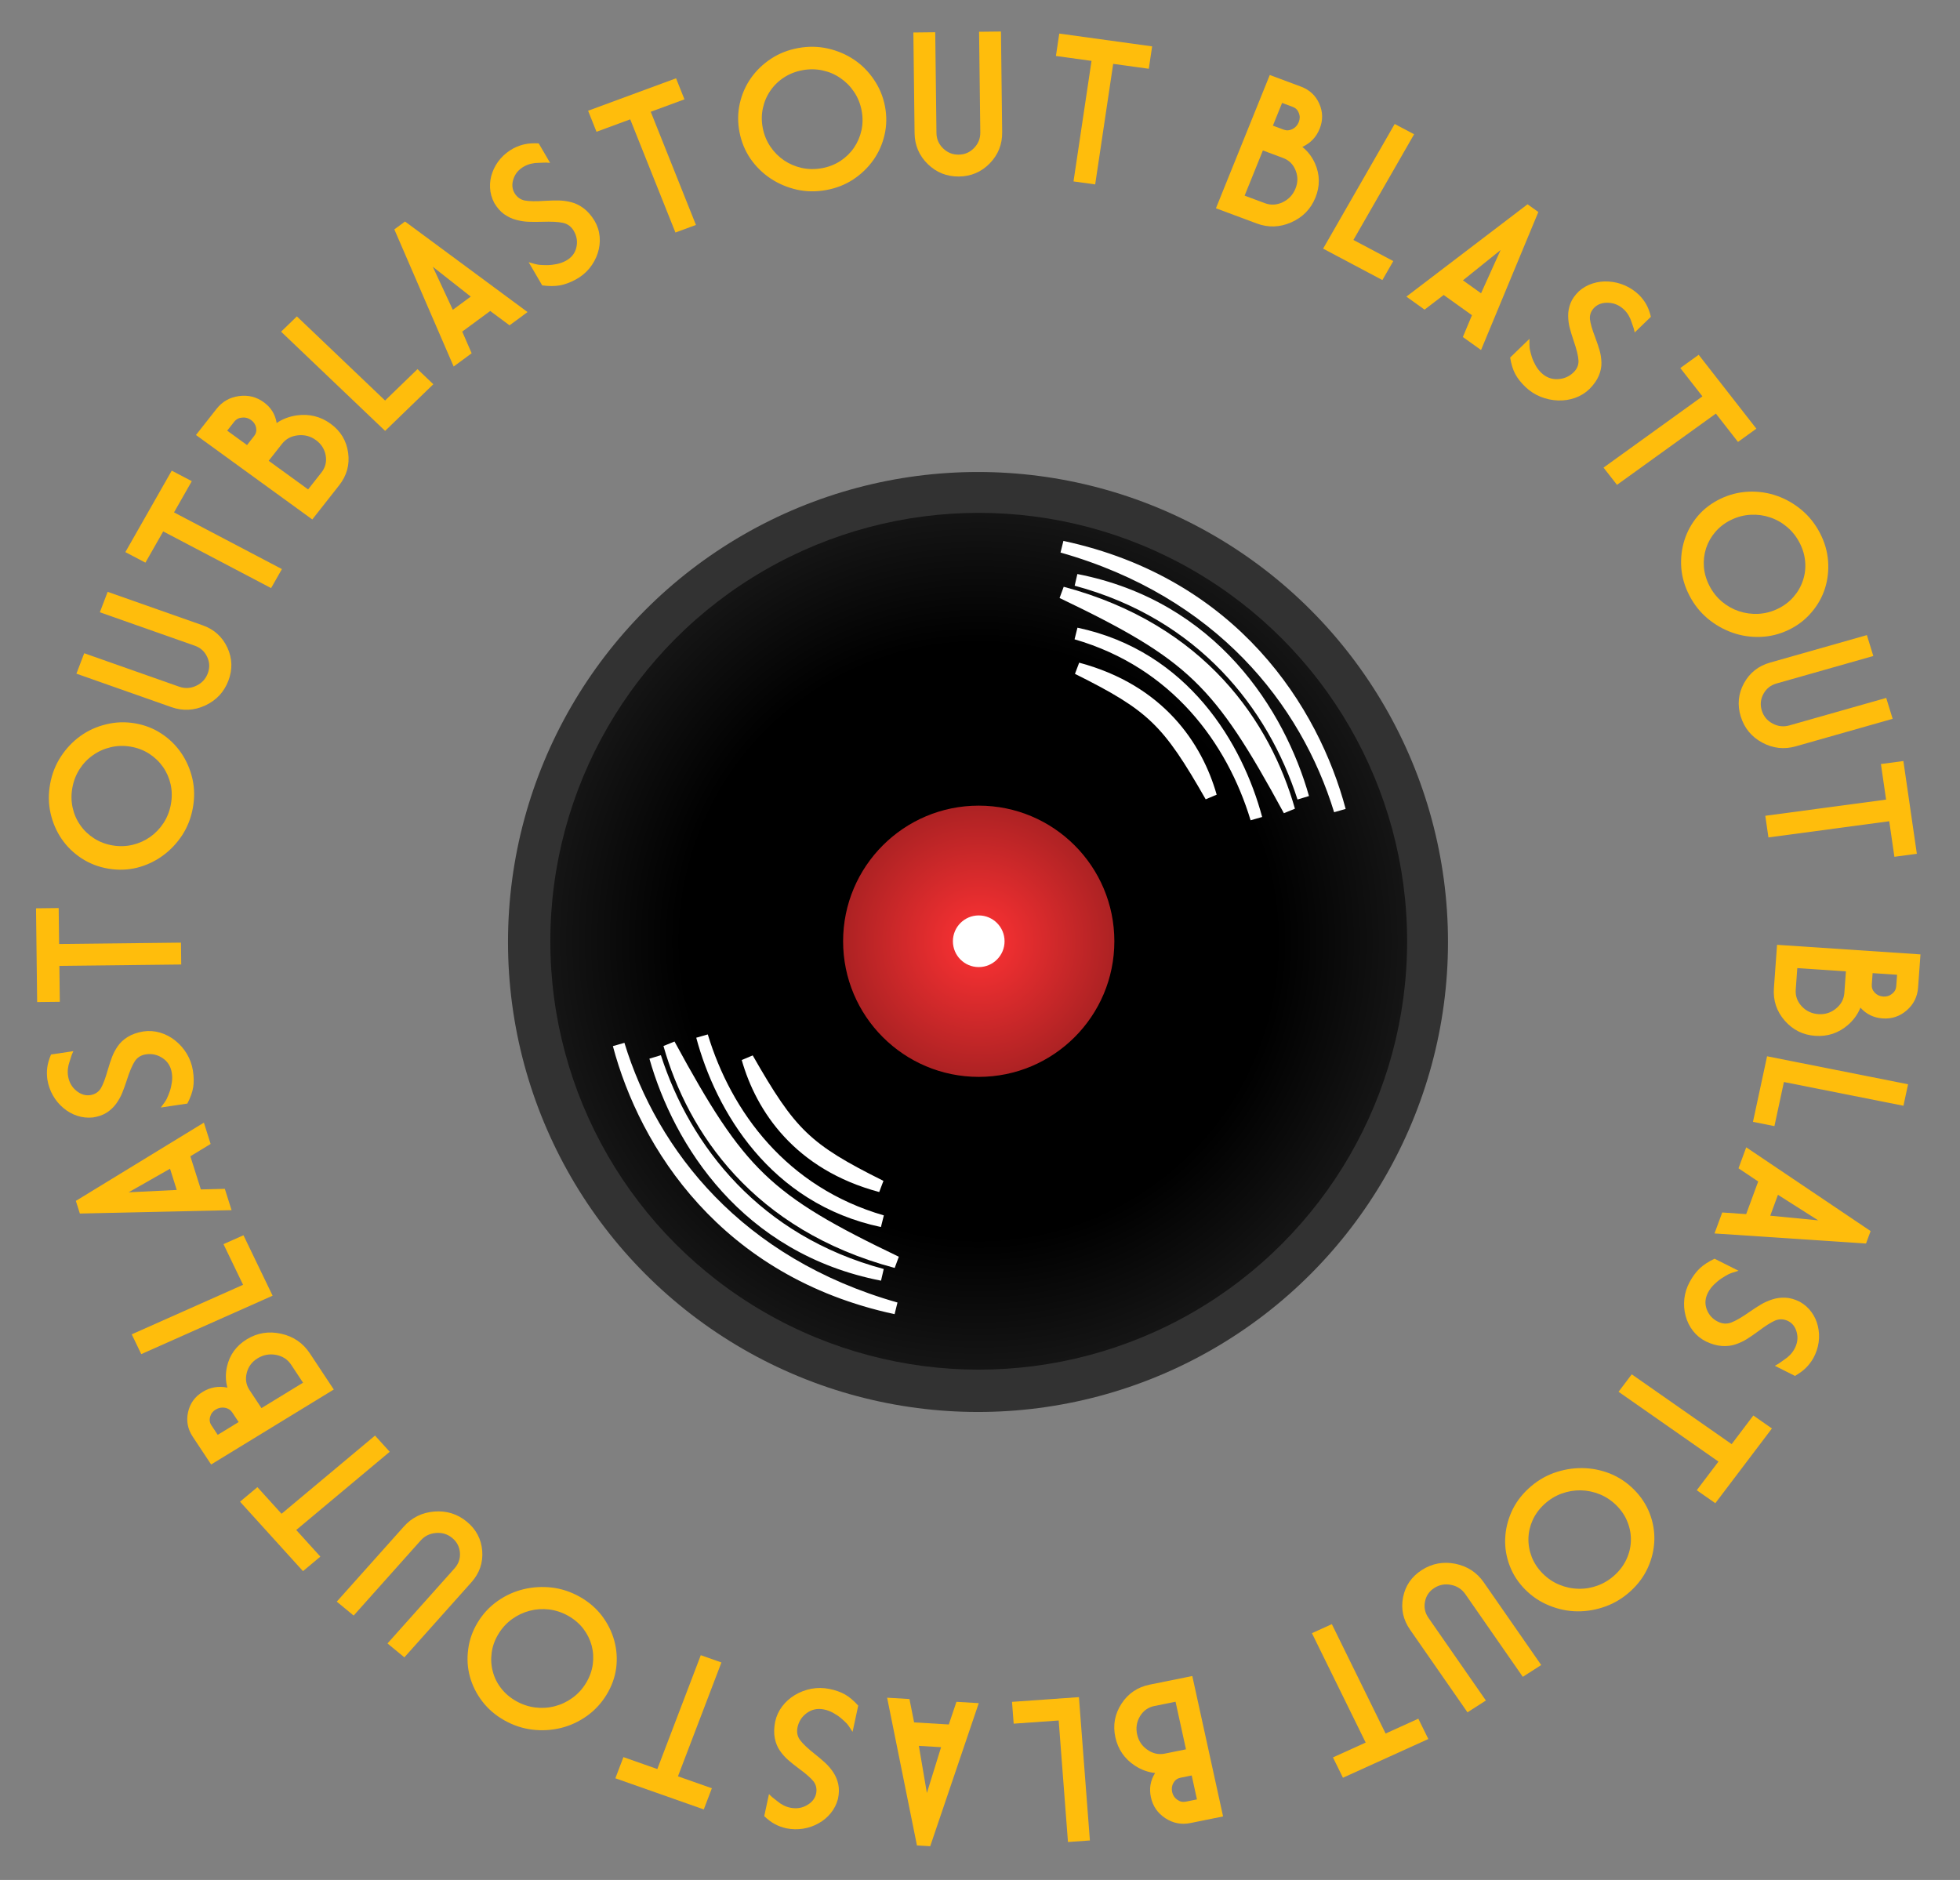 <svg width="490" height="470" viewBox="0 0 490 470" fill="none" xmlns="http://www.w3.org/2000/svg">
<rect x="0" y="0" width="490" height="470" fill="#808080" stroke="none"/>
<path d="M468.154 243.286L467.948 246.135C467.892 246.914 468.136 247.591 468.682 248.166C469.243 248.758 469.954 249.083 470.815 249.14C471.659 249.197 472.394 248.968 473.018 248.455C473.658 247.96 474.006 247.323 474.062 246.543L474.269 243.694L468.154 243.286ZM444.263 236.208L480.12 238.604L479.519 246.908C479.353 249.197 478.408 251.091 476.684 252.591C474.96 254.091 472.961 254.764 470.688 254.613C468.447 254.463 466.586 253.564 465.106 251.915C464.467 253.536 463.432 254.976 462.003 256.234C459.653 258.263 456.936 259.174 453.85 258.968C450.765 258.762 448.205 257.49 446.171 255.152C444.153 252.831 443.255 250.129 443.478 247.044L444.263 236.208ZM461.48 242.84L453.271 242.291L449.324 242.028L448.935 247.409C448.821 248.984 449.316 250.371 450.42 251.57C451.541 252.77 452.938 253.426 454.61 253.538C456.267 253.649 457.728 253.184 458.995 252.143C460.278 251.103 460.976 249.796 461.09 248.221L461.48 242.84Z" fill="#FFBD0C"/>
<path d="M477.018 271.072L475.863 276.442L445.978 270.51L443.606 281.537L438.242 280.472L441.769 264.075L477.018 271.072Z" fill="#FFBD0C"/>
<path d="M466.504 310.886L428.625 308.369L430.558 303.123L436.544 303.534L439.549 295.379L434.626 292.081L436.558 286.834L467.652 307.771L466.504 310.886ZM444.487 298.708L442.563 303.931L454.542 305.091L444.487 298.708Z" fill="#FFBD0C"/>
<path d="M422.422 320.491C423.169 319.118 424.005 317.991 424.93 317.109C425.847 316.241 427.083 315.433 428.639 314.685L434.638 317.7C433.433 318.041 432.577 318.339 432.068 318.593C431.574 318.854 431.011 319.19 430.38 319.601C429.741 320.027 429.121 320.535 428.522 321.126C427.922 321.716 427.436 322.355 427.062 323.041C426.292 324.456 426.156 325.863 426.655 327.26C427.16 328.679 428.096 329.732 429.463 330.419C430.583 330.982 431.702 331.053 432.82 330.632C433.939 330.21 435.427 329.347 437.286 328.042C438.415 327.262 439.403 326.621 440.251 326.118C441.099 325.616 442.04 325.197 443.075 324.861C444.109 324.525 445.198 324.38 446.34 324.426C447.496 324.479 448.7 324.82 449.95 325.449C451.141 326.12 452.116 326.983 452.875 328.038C453.648 329.1 454.183 330.279 454.478 331.574C454.787 332.877 454.849 334.21 454.663 335.572C454.469 336.949 454.025 338.274 453.333 339.546C452.782 340.49 452.169 341.292 451.494 341.954C450.833 342.623 449.918 343.301 448.748 343.988L443.708 341.455C444.442 341.06 444.915 340.769 445.127 340.584C445.346 340.421 445.677 340.187 446.121 339.882C446.571 339.599 447.025 339.226 447.48 338.763C447.928 338.314 448.316 337.79 448.642 337.19C449.359 335.839 449.542 334.483 449.19 333.123C448.852 331.77 448.123 330.812 447.004 330.249C445.926 329.744 444.865 329.702 443.821 330.124C442.783 330.568 441.416 331.428 439.72 332.706C438.545 333.572 437.552 334.256 436.741 334.759C435.922 335.276 434.988 335.717 433.938 336.081C432.887 336.445 431.736 336.586 430.485 336.503C429.233 336.421 427.902 336.043 426.49 335.37C425.21 334.727 424.133 333.848 423.257 332.735C422.396 331.629 421.779 330.381 421.405 328.992C421.032 327.602 420.925 326.165 421.086 324.68C421.253 323.217 421.698 321.82 422.422 320.491Z" fill="#FFBD0C"/>
<path d="M442.979 357.123L428.831 375.809L424.188 372.564L429.612 365.401L404.637 347.948L407.938 343.588L432.913 361.041L438.336 353.878L442.979 357.123Z" fill="#FFBD0C"/>
<path d="M381.318 397.412C379.549 395.636 378.248 393.64 377.416 391.422C376.584 389.227 376.21 386.986 376.295 384.698C376.38 382.41 376.904 380.172 377.868 377.982C378.843 375.804 380.27 373.85 382.151 372.12C384.044 370.379 386.144 369.088 388.452 368.248C390.771 367.418 393.122 367.013 395.504 367.031C397.887 367.049 400.208 367.5 402.466 368.384C404.724 369.29 406.737 370.631 408.506 372.407C410.264 374.171 411.571 376.162 412.426 378.38C413.282 380.62 413.667 382.884 413.582 385.172C413.496 387.46 412.966 389.693 411.992 391.871C411.017 394.049 409.583 396.009 407.69 397.75C405.809 399.479 403.715 400.765 401.408 401.605C399.1 402.446 396.755 402.858 394.372 402.84C391.989 402.821 389.658 402.348 387.377 401.418C385.096 400.511 383.076 399.176 381.318 397.412ZM404.158 376.406C402.928 375.172 401.534 374.234 399.975 373.591C398.428 372.96 396.832 372.626 395.19 372.59C393.558 372.566 391.95 372.841 390.364 373.416C388.79 374.002 387.362 374.884 386.08 376.063C384.81 377.231 383.836 378.558 383.158 380.043C382.492 381.54 382.142 383.066 382.108 384.622C382.073 386.2 382.351 387.746 382.94 389.259C383.541 390.783 384.456 392.162 385.685 393.396C386.914 394.629 388.303 395.562 389.85 396.194C391.409 396.837 393.005 397.17 394.636 397.194C396.267 397.241 397.869 396.972 399.443 396.386C401.017 395.8 402.439 394.923 403.709 393.755C404.991 392.576 405.971 391.244 406.649 389.758C407.327 388.273 407.683 386.741 407.718 385.163C407.764 383.596 407.486 382.05 406.885 380.526C406.296 379.013 405.387 377.64 404.158 376.406Z" fill="#FFBD0C"/>
<path d="M357.11 404.464L371.474 425.135L366.87 428.087L352.507 407.417C350.779 404.931 350.2 402.23 350.768 399.315C351.346 396.413 352.909 394.145 355.458 392.51C358.006 390.876 360.792 390.354 363.818 390.945C366.838 391.558 369.213 393.108 370.94 395.594L385.304 416.264L380.701 419.216L366.337 398.546C365.473 397.303 364.283 396.531 362.765 396.228C361.248 395.926 359.852 396.184 358.578 397.001C357.304 397.818 356.528 398.954 356.251 400.407C355.96 401.869 356.246 403.221 357.11 404.464Z" fill="#FFBD0C"/>
<path d="M357.081 434.761L335.737 444.443L333.238 439.36L341.42 435.648L327.981 408.303L332.962 406.044L346.401 433.389L354.582 429.678L357.081 434.761Z" fill="#FFBD0C"/>
<path d="M297.928 443.873L295.128 444.439C294.362 444.594 293.779 445.011 293.378 445.69C292.965 446.388 292.85 447.158 293.035 448.001C293.216 448.828 293.641 449.472 294.309 449.935C294.964 450.417 295.675 450.58 296.44 450.425L299.24 449.859L297.928 443.873ZM298.076 419.012L305.771 454.116L297.611 455.767C295.362 456.222 293.275 455.823 291.351 454.568C289.426 453.314 288.22 451.574 287.732 449.348C287.251 447.154 287.598 445.125 288.772 443.26C287.033 443.08 285.359 442.473 283.749 441.437C281.141 439.723 279.506 437.356 278.844 434.335C278.181 431.314 278.692 428.513 280.375 425.931C282.046 423.368 284.397 421.78 287.428 421.167L298.076 419.012ZM296.496 437.339L294.734 429.302L293.887 425.439L288.599 426.509C287.051 426.822 285.854 427.67 285.008 429.053C284.165 430.452 283.923 431.971 284.282 433.608C284.638 435.23 285.493 436.51 286.848 437.448C288.207 438.401 289.66 438.722 291.207 438.409L296.496 437.339Z" fill="#FFBD0C"/>
<path d="M272.472 460.124L266.992 460.51L264.671 430.13L253.419 430.924L253.002 425.471L269.733 424.291L272.472 460.124Z" fill="#FFBD0C"/>
<path d="M229.239 461.367L221.781 424.435L227.362 424.766L228.527 430.607L237.203 431.123L239.109 425.464L244.69 425.795L232.554 461.564L229.239 461.367ZM235.272 436.804L229.715 436.474L231.722 448.259L235.272 436.804Z" fill="#FFBD0C"/>
<path d="M207.289 422.231C208.821 422.535 210.137 422.995 211.237 423.612C212.32 424.225 213.426 425.158 214.555 426.411L213.143 432.975C212.501 431.935 211.991 431.211 211.612 430.804C211.23 430.413 210.758 429.979 210.194 429.502C209.615 429.022 208.96 428.585 208.229 428.191C207.498 427.797 206.75 427.524 205.983 427.372C204.403 427.059 202.993 427.343 201.755 428.225C200.497 429.12 199.707 430.316 199.386 431.812C199.122 433.037 199.339 434.117 200.037 435.052C200.735 435.987 201.96 437.142 203.711 438.519C204.762 439.358 205.642 440.105 206.35 440.76C207.058 441.415 207.709 442.183 208.302 443.064C208.895 443.944 209.315 444.932 209.562 446.026C209.806 447.137 209.781 448.376 209.487 449.745C209.135 451.069 208.541 452.245 207.704 453.273C206.863 454.317 205.848 455.169 204.657 455.829C203.463 456.505 202.176 456.954 200.797 457.178C199.401 457.399 197.993 457.368 196.572 457.086C195.509 456.842 194.568 456.497 193.748 456.053C192.924 455.624 192.028 454.956 191.057 454.05L192.243 448.537C192.818 449.115 193.222 449.478 193.457 449.624C193.673 449.783 193.986 450.028 194.398 450.358C194.79 450.701 195.271 451.021 195.84 451.316C196.393 451.609 197.005 451.821 197.675 451.954C199.179 452.236 200.551 452.011 201.791 451.278C203.027 450.561 203.777 449.59 204.04 448.365C204.258 447.197 204.027 446.18 203.348 445.316C202.649 444.463 201.458 443.422 199.775 442.192C198.628 441.334 197.705 440.595 197.006 439.975C196.291 439.352 195.621 438.597 194.996 437.71C194.371 436.822 193.939 435.774 193.7 434.565C193.46 433.356 193.489 431.985 193.785 430.451C194.087 429.051 194.669 427.773 195.534 426.617C196.395 425.477 197.457 424.527 198.719 423.765C199.981 423.004 201.359 422.481 202.852 422.196C204.325 421.925 205.804 421.936 207.289 422.231Z" fill="#FFBD0C"/>
<path d="M175.945 452.365L153.839 444.578L155.859 439.286L164.333 442.271L175.198 413.805L180.356 415.622L169.491 444.088L177.965 447.073L175.945 452.365Z" fill="#FFBD0C"/>
<path d="M119.445 405.577C120.75 403.437 122.4 401.668 124.395 400.271C126.367 398.88 128.508 397.901 130.816 397.333C133.124 396.766 135.5 396.619 137.943 396.893C140.378 397.18 142.709 397.951 144.936 399.204C147.177 400.465 149.023 402.045 150.475 403.945C151.918 405.859 152.947 407.921 153.56 410.133C154.174 412.345 154.339 414.621 154.054 416.963C153.747 419.31 152.941 421.553 151.636 423.693C150.34 425.819 148.697 427.592 146.708 429.011C144.696 430.436 142.536 431.432 140.228 431.999C137.919 432.567 135.548 432.707 133.113 432.419C130.679 432.131 128.341 431.357 126.1 430.096C123.873 428.843 122.033 427.266 120.582 425.367C119.13 423.467 118.097 421.411 117.483 419.199C116.87 416.988 116.725 414.694 117.049 412.319C117.35 409.951 118.149 407.703 119.445 405.577ZM146.487 420.795C147.394 419.309 147.962 417.752 148.191 416.127C148.412 414.515 148.322 412.943 147.922 411.412C147.514 409.894 146.813 408.482 145.819 407.176C144.816 405.884 143.555 404.811 142.038 403.956C140.534 403.11 138.951 402.583 137.287 402.375C135.615 402.18 133.997 402.287 132.433 402.695C130.847 403.109 129.377 403.802 128.021 404.776C126.657 405.763 125.522 406.999 124.616 408.486C123.709 409.973 123.145 411.523 122.925 413.134C122.696 414.76 122.785 416.332 123.193 417.849C123.579 419.373 124.273 420.781 125.276 422.073C126.279 423.365 127.532 424.435 129.036 425.281C130.553 426.135 132.144 426.666 133.808 426.874C135.471 427.083 137.096 426.98 138.682 426.566C140.26 426.166 141.731 425.472 143.094 424.485C144.45 423.512 145.581 422.282 146.487 420.795Z" fill="#FFBD0C"/>
<path d="M105.178 385.122L88.413 403.897L84.192 400.418L100.958 381.644C102.974 379.386 105.521 378.133 108.597 377.887C111.663 377.653 114.363 378.498 116.7 380.424C119.036 382.349 120.323 384.79 120.56 387.747C120.775 390.706 119.874 393.314 117.857 395.572L101.092 414.347L96.872 410.869L113.637 392.094C114.645 390.965 115.093 389.658 114.979 388.174C114.866 386.689 114.225 385.466 113.057 384.503C111.889 383.54 110.539 383.123 109.007 383.251C107.463 383.369 106.186 383.993 105.178 385.122Z" fill="#FFBD0C"/>
<path d="M75.746 392.794L60.007 375.427L64.352 371.793L70.385 378.45L93.756 358.902L97.428 362.954L74.057 382.502L80.09 389.16L75.746 392.794Z" fill="#FFBD0C"/>
<path d="M59.658 355.521L58.081 353.139C57.65 352.488 57.036 352.091 56.239 351.949C55.42 351.802 54.642 351.953 53.906 352.403C53.184 352.844 52.726 353.449 52.532 354.216C52.314 354.977 52.421 355.684 52.853 356.335L54.43 358.717L59.658 355.521ZM83.446 347.385L52.784 366.129L48.187 359.188C46.919 357.274 46.529 355.226 47.014 353.042C47.499 350.858 48.713 349.172 50.657 347.984C52.574 346.812 54.639 346.455 56.854 346.912C56.382 345.256 56.342 343.517 56.735 341.695C57.405 338.731 59.06 336.442 61.698 334.829C64.337 333.216 67.2 332.753 70.288 333.439C73.353 334.12 75.74 335.749 77.447 338.327L83.446 347.385ZM65.366 352.032L72.386 347.741L75.76 345.678L72.781 341.18C71.909 339.863 70.657 339.047 69.023 338.73C67.375 338.422 65.836 338.705 64.406 339.58C62.989 340.446 62.084 341.656 61.69 343.212C61.283 344.777 61.515 346.217 62.387 347.534L65.366 352.032Z" fill="#FFBD0C"/>
<path d="M35.316 338.537L32.931 333.589L60.769 321.204L55.871 311.043L60.868 308.82L68.151 323.929L35.316 338.537Z" fill="#FFBD0C"/>
<path d="M18.965 300.227L50.972 280.663L52.658 285.994L47.591 289.075L50.211 297.362L56.206 297.214L57.892 302.545L19.966 303.392L18.965 300.227ZM44.186 297.493L42.508 292.186L32.16 298.079L44.186 297.493Z" fill="#FFBD0C"/>
<path d="M48.22 267.619C48.47 269.162 48.497 270.556 48.303 271.803C48.106 273.033 47.618 274.398 46.838 275.896L40.197 276.887C40.948 275.919 41.447 275.187 41.697 274.689C41.93 274.193 42.172 273.598 42.422 272.902C42.67 272.191 42.851 271.423 42.965 270.6C43.079 269.776 43.074 268.979 42.949 268.208C42.692 266.617 41.934 265.397 40.676 264.548C39.399 263.686 38.004 263.367 36.491 263.593C35.252 263.778 34.316 264.362 33.683 265.345C33.05 266.327 32.395 267.882 31.716 270.007C31.297 271.287 30.904 272.374 30.537 273.268C30.17 274.162 29.678 275.042 29.059 275.907C28.441 276.773 27.662 277.514 26.723 278.131C25.768 278.751 24.599 279.164 23.214 279.371C21.852 279.508 20.543 279.366 19.288 278.944C18.016 278.525 16.864 277.874 15.831 276.992C14.783 276.111 13.913 275.065 13.222 273.851C12.529 272.622 12.067 271.292 11.835 269.862C11.694 268.781 11.688 267.778 11.819 266.853C11.934 265.931 12.246 264.856 12.757 263.628L18.335 262.796C17.993 263.538 17.795 264.045 17.74 264.316C17.666 264.574 17.546 264.954 17.38 265.456C17.195 265.944 17.063 266.507 16.985 267.144C16.904 267.765 16.918 268.413 17.027 269.088C17.287 270.596 17.977 271.801 19.095 272.704C20.198 273.609 21.369 273.969 22.608 273.784C23.778 273.577 24.65 273.002 25.223 272.061C25.778 271.106 26.338 269.624 26.903 267.615C27.307 266.238 27.678 265.113 28.015 264.24C28.349 263.351 28.823 262.458 29.436 261.56C30.05 260.662 30.881 259.888 31.93 259.238C32.979 258.588 34.273 258.132 35.813 257.869C37.23 257.658 38.63 257.753 40.014 258.156C41.382 258.56 42.643 259.22 43.796 260.134C44.949 261.048 45.919 262.154 46.706 263.452C47.474 264.736 47.979 266.125 48.22 267.619Z" fill="#FFBD0C"/>
<path d="M9.287 250.517L9.005 227.081L14.669 227.018L14.777 236.002L45.244 235.663L45.31 241.131L14.843 241.47L14.951 250.454L9.287 250.517Z" fill="#FFBD0C"/>
<path d="M33.703 180.828C36.175 181.244 38.407 182.114 40.398 183.439C42.377 184.745 44.019 186.358 45.324 188.277C46.629 190.196 47.555 192.332 48.102 194.685C48.634 197.035 48.671 199.467 48.213 201.981C47.752 204.511 46.857 206.795 45.526 208.832C44.18 210.867 42.554 212.574 40.649 213.953C38.743 215.333 36.628 216.322 34.302 216.922C31.963 217.502 29.558 217.585 27.086 217.169C24.63 216.757 22.397 215.894 20.386 214.583C18.362 213.253 16.697 211.628 15.393 209.709C14.088 207.79 13.17 205.655 12.638 203.305C12.107 200.955 12.071 198.515 12.532 195.985C12.99 193.471 13.884 191.195 15.214 189.158C16.544 187.12 18.162 185.412 20.068 184.032C21.973 182.653 24.111 181.675 26.482 181.1C28.84 180.506 31.247 180.416 33.703 180.828ZM28.144 211.357C29.862 211.645 31.533 211.596 33.159 211.209C34.768 210.82 36.236 210.159 37.564 209.227C38.876 208.292 39.99 207.126 40.906 205.728C41.806 204.328 42.412 202.772 42.724 201.058C43.033 199.361 43.011 197.707 42.659 196.097C42.291 194.484 41.654 193.032 40.748 191.741C39.828 190.431 38.681 189.33 37.304 188.439C35.912 187.545 34.358 186.954 32.64 186.665C30.923 186.376 29.259 186.427 27.65 186.817C26.024 187.203 24.556 187.864 23.244 188.799C21.92 189.715 20.807 190.873 19.907 192.273C19.007 193.673 18.402 195.222 18.093 196.919C17.782 198.633 17.802 200.294 18.153 201.905C18.505 203.515 19.141 204.975 20.061 206.285C20.964 207.592 22.112 208.693 23.504 209.587C24.88 210.478 26.427 211.068 28.144 211.357Z" fill="#FFBD0C"/>
<path d="M48.704 161.433L24.963 153.07L26.913 147.961L50.654 156.324C53.51 157.33 55.57 159.186 56.836 161.892C58.087 164.592 58.173 167.357 57.093 170.185C56.014 173.013 54.085 175.077 51.308 176.376C48.522 177.654 45.701 177.79 42.845 176.784L19.104 168.421L21.054 163.311L44.795 171.675C46.223 172.178 47.635 172.106 49.031 171.459C50.427 170.812 51.395 169.782 51.935 168.368C52.475 166.954 52.427 165.574 51.791 164.229C51.161 162.868 50.132 161.936 48.704 161.433Z" fill="#FFBD0C"/>
<path d="M31.341 138.03L42.935 117.661L47.949 120.295L43.505 128.103L70.478 142.273L67.773 147.026L40.8 132.856L36.355 140.664L31.341 138.03Z" fill="#FFBD0C"/>
<path d="M61.758 111.268L63.524 109.023C64.007 108.409 64.177 107.719 64.035 106.953C63.89 106.164 63.468 105.516 62.77 105.009C62.085 104.512 61.335 104.309 60.519 104.4C59.699 104.468 59.048 104.809 58.565 105.423L56.799 107.668L61.758 111.268ZM78.074 129.867L48.992 108.754L54.139 102.21C55.558 100.406 57.418 99.345 59.718 99.025C62.018 98.705 64.09 99.215 65.934 100.553C67.752 101.873 68.828 103.609 69.163 105.761C70.611 104.762 72.292 104.124 74.207 103.846C77.334 103.423 80.148 104.12 82.651 105.937C85.153 107.754 86.614 110.171 87.034 113.189C87.45 116.185 86.702 118.898 84.79 121.328L78.074 129.867ZM67.171 115.199L73.829 120.032L77.029 122.356L80.365 118.115C81.341 116.874 81.696 115.464 81.428 113.883C81.148 112.292 80.33 111.005 78.973 110.02C77.63 109.045 76.13 108.649 74.474 108.834C72.805 109.009 71.483 109.717 70.507 110.958L67.171 115.199Z" fill="#FFBD0C"/>
<path d="M70.273 82.921L74.22 79.101L96.268 100.13L104.374 92.286L108.331 96.061L96.278 107.724L70.273 82.921Z" fill="#FFBD0C"/>
<path d="M101.257 55.378L131.888 78.018L127.388 81.335L122.554 77.746L115.558 82.902L117.915 88.317L113.415 91.635L98.585 57.348L101.257 55.378ZM113.205 77.454L117.686 74.151L108.198 66.688L113.205 77.454Z" fill="#FFBD0C"/>
<path d="M143.936 69.88C142.56 70.622 141.244 71.11 139.987 71.344C138.744 71.571 137.267 71.573 135.554 71.35L132.167 65.553C133.364 65.925 134.245 66.143 134.81 66.207C135.367 66.258 136.023 66.284 136.776 66.284C137.544 66.276 138.341 66.188 139.166 66.021C139.991 65.853 140.747 65.584 141.435 65.213C142.853 64.448 143.735 63.344 144.079 61.902C144.429 60.438 144.218 59.046 143.447 57.725C142.814 56.642 141.914 55.973 140.747 55.715C139.579 55.458 137.86 55.369 135.588 55.447C134.216 55.485 133.038 55.483 132.052 55.441C131.067 55.4 130.049 55.237 128.998 54.954C127.947 54.671 126.955 54.198 126.023 53.537C125.082 52.861 124.258 51.92 123.552 50.711C122.92 49.5 122.573 48.245 122.512 46.947C122.443 45.636 122.637 44.357 123.097 43.111C123.548 41.852 124.223 40.702 125.123 39.663C126.037 38.615 127.131 37.748 128.406 37.06C129.383 36.571 130.334 36.233 131.262 36.047C132.181 35.847 133.319 35.779 134.675 35.842L137.52 40.712C136.688 40.643 136.133 40.628 135.855 40.667C135.582 40.685 135.177 40.7 134.638 40.713C134.106 40.705 133.522 40.77 132.887 40.909C132.267 41.04 131.656 41.268 131.054 41.593C129.716 42.333 128.823 43.368 128.376 44.7C127.922 46.017 128.01 47.217 128.642 48.299C129.27 49.309 130.137 49.923 131.244 50.139C132.356 50.334 133.972 50.359 136.091 50.214C137.549 50.13 138.756 50.099 139.71 50.12C140.679 50.134 141.703 50.274 142.783 50.542C143.862 50.81 144.904 51.32 145.909 52.072C146.913 52.824 147.824 53.867 148.641 55.201C149.364 56.437 149.788 57.761 149.915 59.171C150.034 60.567 149.871 61.948 149.426 63.316C148.981 64.683 148.287 65.944 147.342 67.101C146.403 68.235 145.268 69.162 143.936 69.88Z" fill="#FFBD0C"/>
<path d="M147.023 27.684L169.013 19.576L171.114 24.836L162.685 27.944L173.988 56.238L168.857 58.13L157.554 29.836L149.124 32.944L147.023 27.684Z" fill="#FFBD0C"/>
<path d="M221.234 26.525C221.712 28.985 221.68 31.38 221.138 33.709C220.609 36.02 219.675 38.122 218.336 40.016C216.996 41.91 215.321 43.525 213.309 44.861C211.295 46.182 209.03 47.068 206.514 47.519C203.983 47.973 201.53 47.934 199.155 47.401C196.777 46.852 194.608 45.927 192.647 44.626C190.687 43.324 189.018 41.689 187.64 39.721C186.276 37.733 185.354 35.509 184.876 33.049C184.401 30.604 184.424 28.211 184.947 25.869C185.483 23.507 186.42 21.38 187.76 19.486C189.099 17.592 190.776 15.985 192.791 14.664C194.805 13.344 197.078 12.457 199.61 12.002C202.125 11.551 204.57 11.592 206.945 12.125C209.32 12.658 211.487 13.575 213.448 14.876C215.409 16.178 217.074 17.838 218.445 19.858C219.829 21.858 220.758 24.08 221.234 26.525ZM190.691 32.005C191.023 33.715 191.656 35.263 192.589 36.65C193.518 38.021 194.653 39.165 195.992 40.082C197.327 40.983 198.81 41.618 200.44 41.987C202.067 42.34 203.738 42.362 205.452 42.055C207.15 41.75 208.692 41.151 210.077 40.258C211.458 39.349 212.595 38.244 213.486 36.943C214.39 35.623 215.018 34.163 215.369 32.562C215.718 30.945 215.727 29.282 215.394 27.573C215.062 25.863 214.431 24.323 213.501 22.952C212.568 21.565 211.434 20.421 210.098 19.52C208.776 18.6 207.301 17.963 205.674 17.611C204.047 17.258 202.384 17.234 200.686 17.538C198.972 17.846 197.422 18.446 196.037 19.34C194.653 20.233 193.508 21.34 192.604 22.659C191.697 23.963 191.069 25.423 190.72 27.04C190.369 28.641 190.359 30.296 190.691 32.005Z" fill="#FFBD0C"/>
<path d="M245.075 33.108L244.771 7.939L250.24 7.878L250.543 33.047C250.58 36.074 249.545 38.674 247.439 40.846C245.332 43.002 242.766 44.096 239.738 44.13C236.711 44.163 234.111 43.126 231.937 41.018C229.779 38.894 228.682 36.318 228.645 33.291L228.342 8.122L233.81 8.061L234.114 33.23C234.132 34.743 234.684 36.031 235.772 37.093C236.859 38.156 238.159 38.678 239.673 38.661C241.186 38.645 242.465 38.093 243.51 37.007C244.572 35.921 245.093 34.621 245.075 33.108Z" fill="#FFBD0C"/>
<path d="M264.816 8.393L288.034 11.594L287.198 17.195L278.297 15.969L273.797 46.103L268.379 45.356L272.88 15.222L263.98 13.995L264.816 8.393Z" fill="#FFBD0C"/>
<path d="M318.225 31.411L320.902 32.409C321.634 32.682 322.361 32.64 323.084 32.285C323.828 31.92 324.361 31.337 324.685 30.537C325.002 29.753 325.011 28.992 324.712 28.255C324.434 27.509 323.929 27 323.197 26.727L320.521 25.729L318.225 31.411ZM303.984 52.069L317.445 18.748L325.245 21.656C327.396 22.458 328.924 23.887 329.83 25.944C330.736 28.001 330.763 30.086 329.909 32.199C329.068 34.282 327.624 35.792 325.578 36.731C326.938 37.794 328.002 39.18 328.767 40.889C329.988 43.689 330.019 46.522 328.861 49.389C327.702 52.257 325.682 54.325 322.8 55.595C319.94 56.855 317.061 56.945 314.163 55.864L303.984 52.069ZM315.72 37.613L312.638 45.242L311.156 48.909L316.212 50.794C317.691 51.346 319.179 51.267 320.677 50.557C322.18 49.833 323.246 48.694 323.874 47.139C324.496 45.6 324.503 44.083 323.896 42.589C323.295 41.08 322.254 40.05 320.775 39.498L315.72 37.613Z" fill="#FFBD0C"/>
<path d="M348.673 30.995L353.526 33.567L338.355 59.99L348.321 65.272L345.598 70.015L330.778 62.161L348.673 30.995Z" fill="#FFBD0C"/>
<path d="M384.586 53.003L370.261 87.507L365.713 84.255L367.991 78.805L360.921 73.75L356.141 77.41L351.593 74.158L381.885 51.072L384.586 53.003ZM365.735 70.085L370.263 73.323L375.151 62.512L365.735 70.085Z" fill="#FFBD0C"/>
<path d="M381.384 96.763C380.253 95.684 379.393 94.594 378.802 93.491C378.223 92.399 377.801 91.03 377.537 89.385L382.361 84.716C382.331 85.923 382.363 86.796 382.459 87.337C382.567 87.867 382.727 88.481 382.941 89.179C383.167 89.889 383.48 90.604 383.882 91.324C384.284 92.044 384.767 92.674 385.333 93.213C386.499 94.325 387.85 94.85 389.388 94.788C390.948 94.726 392.278 94.163 393.378 93.099C394.279 92.228 394.692 91.217 394.617 90.067C394.542 88.917 394.143 87.301 393.42 85.217C392.993 83.956 392.66 82.863 392.422 81.939C392.184 81.016 392.057 80.029 392.041 78.981C392.026 77.932 392.216 76.888 392.611 75.85C393.018 74.799 393.724 73.788 394.73 72.814C395.76 71.908 396.914 71.256 398.192 70.856C399.481 70.446 400.813 70.289 402.186 70.385C403.572 70.471 404.911 70.793 406.204 71.352C407.509 71.922 408.685 72.707 409.734 73.707C410.499 74.482 411.107 75.275 411.556 76.085C412.016 76.884 412.407 77.92 412.729 79.193L408.676 83.115C408.509 82.326 408.366 81.808 408.248 81.561C408.153 81.313 408.023 80.941 407.857 80.446C407.714 79.95 407.483 79.427 407.164 78.875C406.857 78.335 406.456 77.829 405.962 77.357C404.843 76.313 403.556 75.759 402.1 75.697C400.656 75.623 399.484 76.022 398.583 76.894C397.753 77.742 397.387 78.708 397.485 79.79C397.606 80.872 398.04 82.376 398.786 84.301C399.284 85.63 399.658 86.739 399.907 87.629C400.169 88.53 400.319 89.516 400.358 90.588C400.397 91.659 400.184 92.759 399.719 93.888C399.253 95.017 398.471 96.137 397.372 97.246C396.343 98.242 395.142 98.985 393.771 99.475C392.411 99.953 390.986 100.167 389.495 100.116C388.004 100.065 386.548 99.754 385.125 99.185C383.727 98.615 382.479 97.807 381.384 96.763Z" fill="#FFBD0C"/>
<path d="M424.67 88.698L439.092 107.173L434.497 110.484L428.968 103.402L404.248 121.214L400.883 116.903L425.603 99.091L420.075 92.009L424.67 88.698Z" fill="#FFBD0C"/>
<path d="M447.168 157.469C444.908 158.554 442.563 159.139 440.131 159.223C437.722 159.315 435.397 158.97 433.156 158.187C430.915 157.404 428.847 156.231 426.953 154.668C425.073 153.099 423.543 151.18 422.364 148.913C421.177 146.632 420.495 144.298 420.317 141.911C420.154 139.517 420.419 137.224 421.113 135.033C421.807 132.841 422.911 130.84 424.427 129.03C425.965 127.227 427.863 125.783 430.123 124.698C432.368 123.621 434.71 123.029 437.148 122.923C439.609 122.824 441.96 123.166 444.201 123.949C446.442 124.732 448.502 125.908 450.382 127.478C452.262 129.048 453.795 130.973 454.982 133.255C456.161 135.522 456.84 137.849 457.017 140.235C457.195 142.622 456.937 144.911 456.244 147.103C455.55 149.295 454.42 151.299 452.852 153.116C451.308 154.94 449.413 156.391 447.168 157.469ZM432.849 129.94C431.279 130.694 429.955 131.69 428.876 132.93C427.812 134.163 427.029 135.531 426.528 137.035C426.041 138.532 425.857 140.1 425.976 141.739C426.11 143.371 426.579 144.959 427.382 146.504C428.178 148.035 429.215 149.341 430.494 150.424C431.787 151.5 433.198 152.293 434.729 152.803C436.282 153.321 437.891 153.541 439.556 153.463C441.235 153.379 442.86 152.96 444.43 152.206C446 151.452 447.317 150.459 448.381 149.226C449.46 147.987 450.243 146.618 450.73 145.122C451.239 143.632 451.426 142.071 451.292 140.439C451.159 138.807 450.694 137.226 449.898 135.695C449.094 134.15 448.053 132.836 446.775 131.754C445.497 130.671 444.081 129.871 442.528 129.353C440.99 128.829 439.381 128.609 437.702 128.693C436.037 128.771 434.419 129.186 432.849 129.94Z" fill="#FFBD0C"/>
<path d="M447.34 181.357L471.553 174.482L473.161 179.709L448.948 186.584C446.035 187.411 443.232 187.099 440.539 185.648C437.861 184.192 436.077 182.018 435.186 179.124C434.296 176.231 434.561 173.466 435.98 170.83C437.42 168.205 439.596 166.48 442.508 165.653L466.722 158.777L468.33 164.004L444.116 170.88C442.66 171.293 441.573 172.16 440.856 173.48C440.138 174.8 440.002 176.184 440.447 177.63C440.892 179.077 441.787 180.159 443.131 180.877C444.481 181.611 445.883 181.77 447.34 181.357Z" fill="#FFBD0C"/>
<path d="M475.844 190.257L479.213 213.451L473.599 214.204L472.308 205.313L442.109 209.362L441.323 203.95L471.521 199.901L470.23 191.01L475.844 190.257Z" fill="#FFBD0C"/>
<circle cx="244.5" cy="235.5" r="117.5" fill="#323232"/>
<circle cx="244.682" cy="235.317" r="107.1" fill="url(#paint0_radial_756_218)"/>
<circle cx="244.682" cy="235.318" r="33.906" fill="url(#paint1_radial_756_218)"/>
<circle cx="244.683" cy="235.318" r="6.458" fill="white"/>
<path d="M265.537 136.694C308.437 145.895 328.332 177.716 334.964 202.622C326.56 175.196 305.033 147.887 265.537 136.694Z" fill="white" stroke="white" stroke-width="3"/>
<path d="M269.056 144.981C303.135 151.622 319.802 178.292 325.805 199.423C318.327 176.186 300.516 153.426 269.056 144.981Z" fill="white" stroke="white" stroke-width="3"/>
<path d="M269.056 158.392C296.045 164.089 309.292 186.721 314.087 204.639C308.12 184.933 293.976 165.612 269.056 158.392Z" fill="white" stroke="white" stroke-width="3"/>
<path d="M265.54 148.146C300.4 157.453 316.286 181.456 322.289 202.588C304.707 170.226 298.115 163.75 265.54 148.146Z" fill="white" stroke="white" stroke-width="3"/>
<path d="M269.407 167.123C289.874 172.587 299.2 186.679 302.725 199.086C291.961 180.251 288.116 176.44 269.407 167.123Z" fill="white" stroke="white" stroke-width="3"/>
<path d="M223.962 327.079C181.145 317.878 161.289 286.057 154.67 261.151C163.057 288.577 184.542 315.886 223.962 327.079Z" fill="white" stroke="white" stroke-width="3"/>
<path d="M220.544 318.704C186.465 312.063 169.798 285.394 163.795 264.262C171.273 287.5 189.083 310.259 220.544 318.704Z" fill="white" stroke="white" stroke-width="3"/>
<path d="M220.544 305.294C193.555 299.598 180.307 276.965 175.512 259.047C181.479 278.753 195.624 298.074 220.544 305.294Z" fill="white" stroke="white" stroke-width="3"/>
<path d="M224.06 315.541C189.199 306.233 173.314 282.23 167.31 261.099C184.893 293.46 191.484 299.936 224.06 315.541Z" fill="white" stroke="white" stroke-width="3"/>
<path d="M220.192 296.563C199.726 291.098 190.399 277.006 186.875 264.6C197.638 283.434 201.484 287.246 220.192 296.563Z" fill="white" stroke="white" stroke-width="3"/>
<defs>
<radialGradient id="paint0_radial_756_218" cx="0" cy="0" r="1" gradientUnits="userSpaceOnUse" gradientTransform="translate(244.682 235.317) rotate(90) scale(107.1)">
<stop offset="0.694"/>
<stop offset="1" stop-color="#151515"/>
</radialGradient>
<radialGradient id="paint1_radial_756_218" cx="0" cy="0" r="1" gradientUnits="userSpaceOnUse" gradientTransform="translate(244.682 235.318) rotate(90) scale(84.182)">
<stop stop-color="#FF3234"/>
<stop offset="1" stop-color="#FF3234" stop-opacity="0.2"/>
</radialGradient>
</defs>
</svg>
